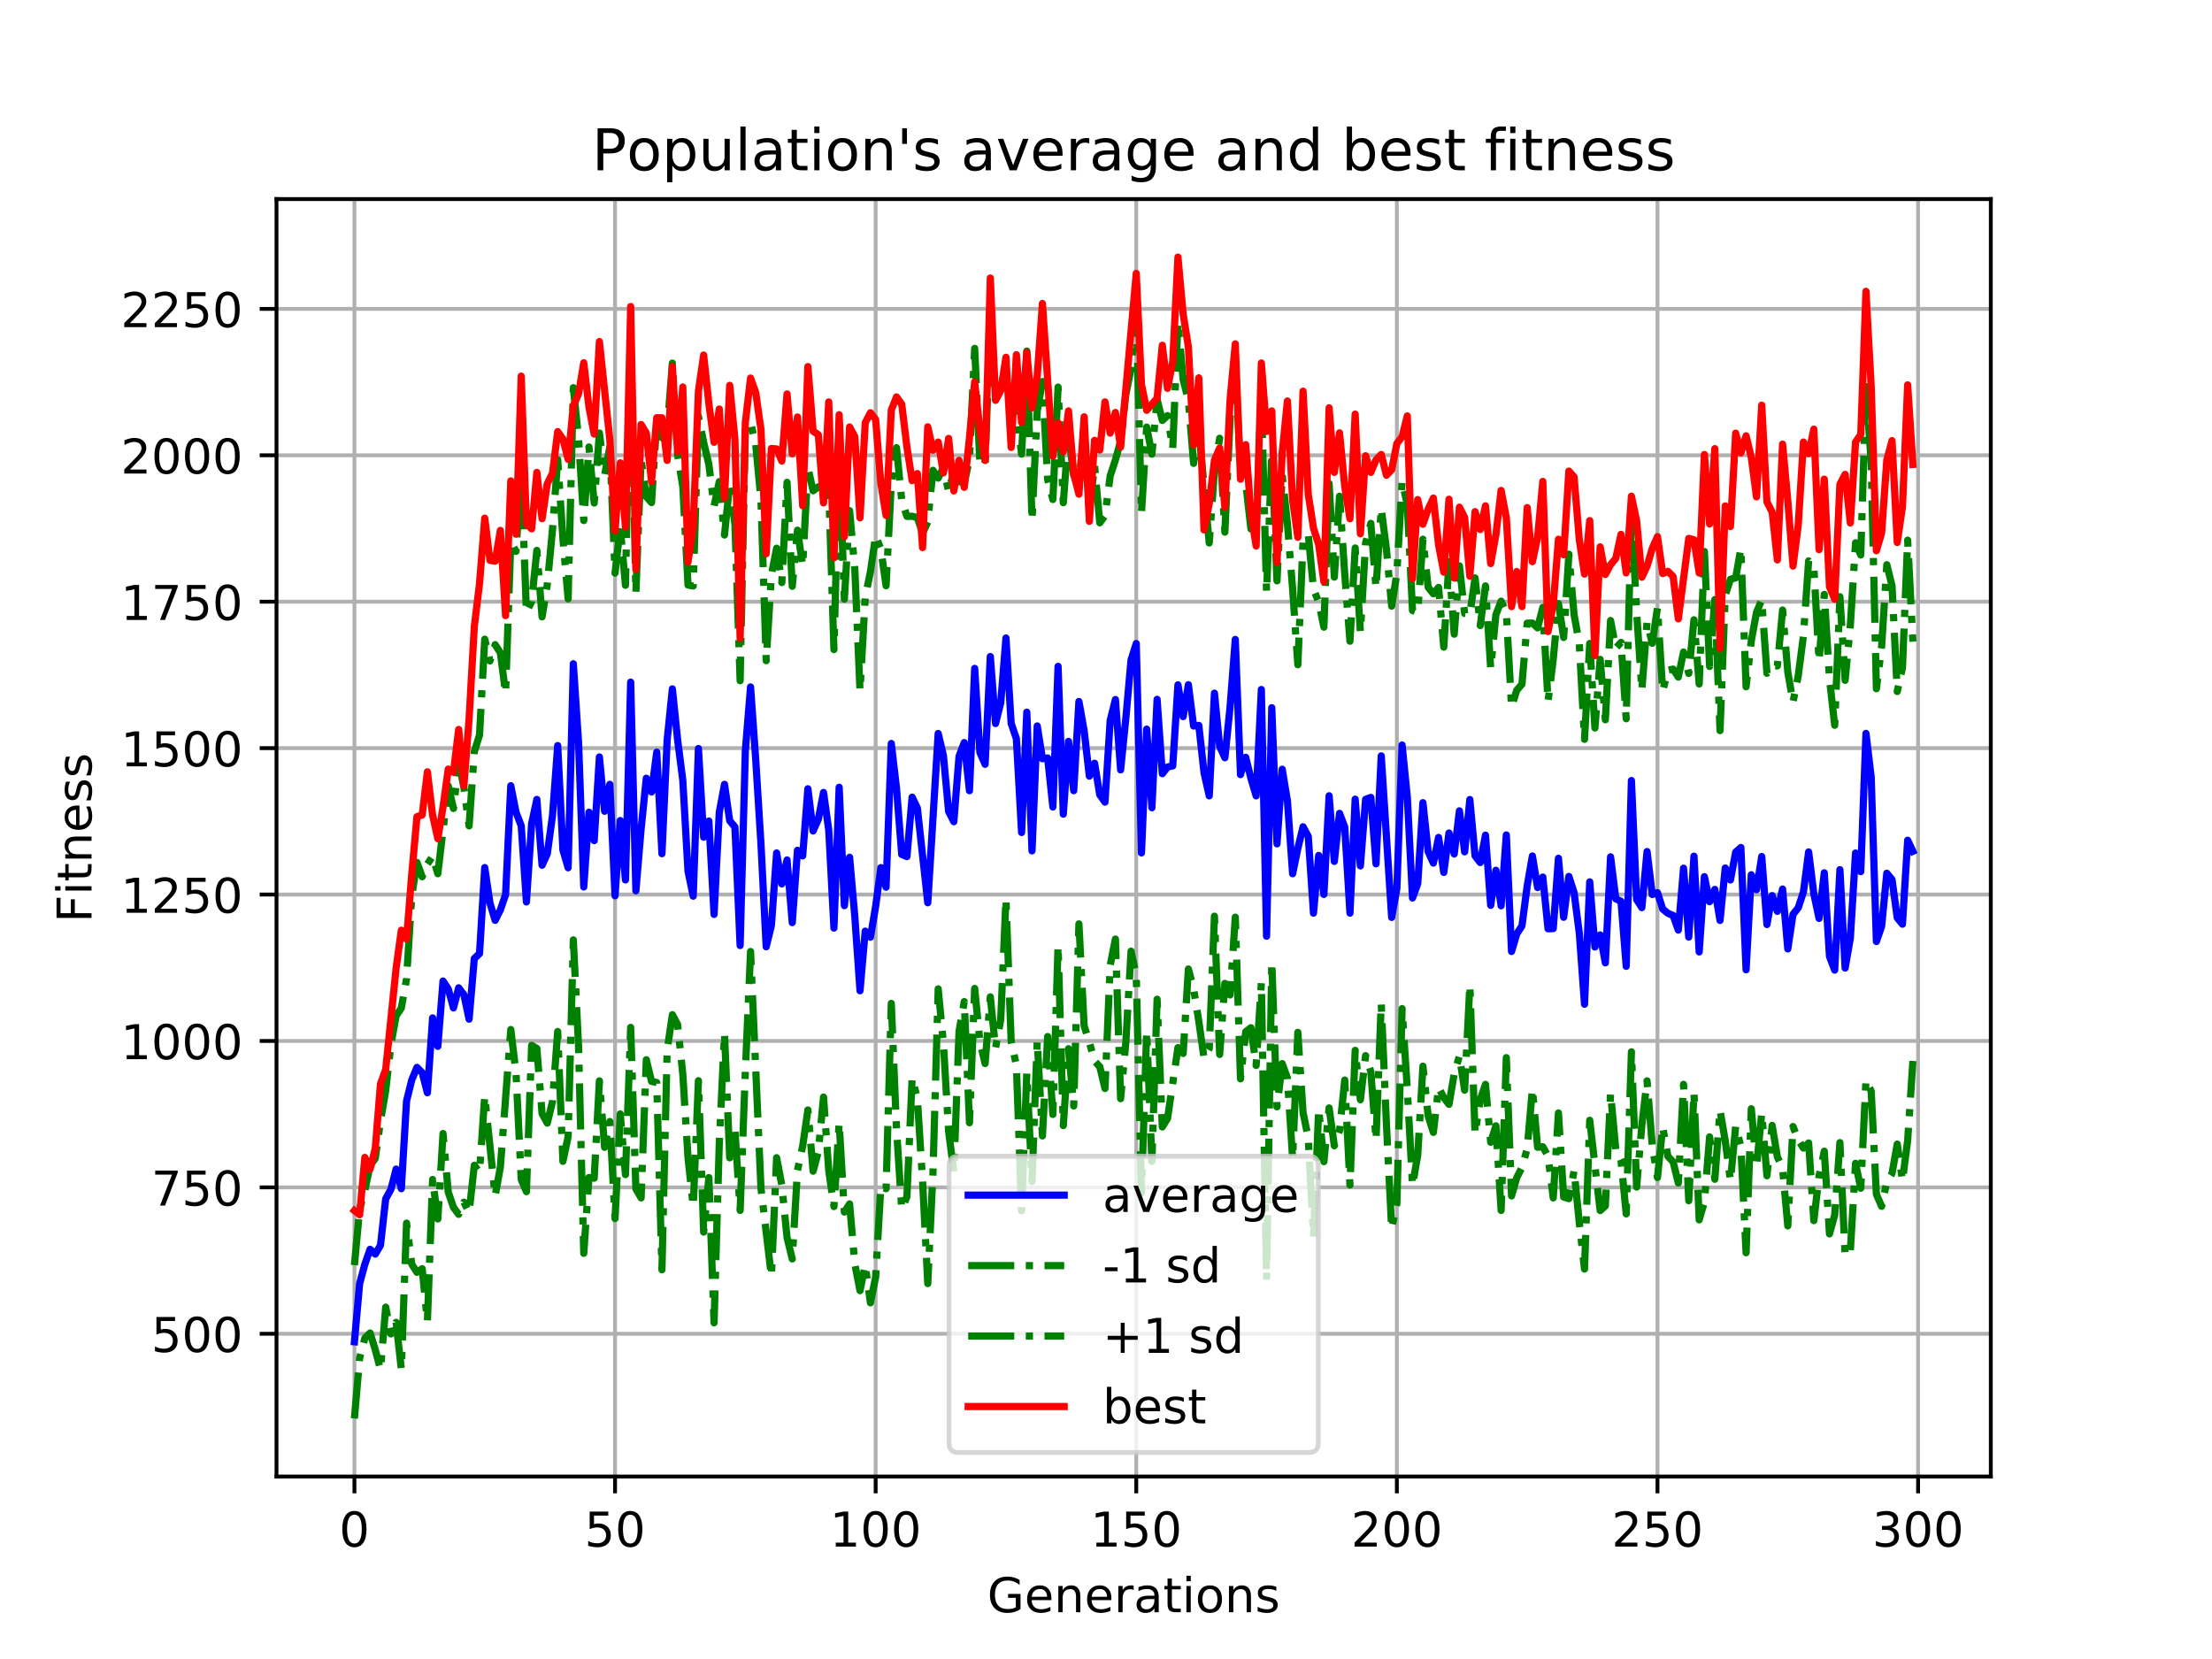 <?xml version="1.0" encoding="utf-8" standalone="no"?>
<!DOCTYPE svg PUBLIC "-//W3C//DTD SVG 1.1//EN"
  "http://www.w3.org/Graphics/SVG/1.1/DTD/svg11.dtd">
<!-- Created with matplotlib (https://matplotlib.org/) -->
<svg height="345.6pt" version="1.1" viewBox="0 0 460.8 345.6" width="460.8pt" xmlns="http://www.w3.org/2000/svg" xmlns:xlink="http://www.w3.org/1999/xlink">
 <defs>
  <style type="text/css">
*{stroke-linecap:butt;stroke-linejoin:round;}
  </style>
 </defs>
 <g id="figure_1">
  <g id="patch_1">
   <path d="M 0 345.6 
L 460.8 345.6 
L 460.8 0 
L 0 0 
z
" style="fill:#ffffff;"/>
  </g>
  <g id="axes_1">
   <g id="patch_2">
    <path d="M 57.6 307.584 
L 414.72 307.584 
L 414.72 41.472 
L 57.6 41.472 
z
" style="fill:#ffffff;"/>
   </g>
   <g id="matplotlib.axis_1">
    <g id="xtick_1">
     <g id="line2d_1">
      <path clip-path="url(#p9927a0b49e)" d="M 73.833 307.584 
L 73.833 41.472 
" style="fill:none;stroke:#b0b0b0;stroke-linecap:square;stroke-width:0.8;"/>
     </g>
     <g id="line2d_2">
      <defs>
       <path d="M 0 0 
L 0 3.5 
" id="m917f862b59" style="stroke:#000000;stroke-width:0.8;"/>
      </defs>
      <g>
       <use style="stroke:#000000;stroke-width:0.8;" x="73.833" xlink:href="#m917f862b59" y="307.584"/>
      </g>
     </g>
     <g id="text_1">
      <!-- 0 -->
      <defs>
       <path d="M 31.781 66.406 
Q 24.172 66.406 20.328 58.906 
Q 16.5 51.422 16.5 36.375 
Q 16.5 21.391 20.328 13.891 
Q 24.172 6.391 31.781 6.391 
Q 39.453 6.391 43.281 13.891 
Q 47.125 21.391 47.125 36.375 
Q 47.125 51.422 43.281 58.906 
Q 39.453 66.406 31.781 66.406 
z
M 31.781 74.219 
Q 44.047 74.219 50.516 64.516 
Q 56.984 54.828 56.984 36.375 
Q 56.984 17.969 50.516 8.266 
Q 44.047 -1.422 31.781 -1.422 
Q 19.531 -1.422 13.062 8.266 
Q 6.594 17.969 6.594 36.375 
Q 6.594 54.828 13.062 64.516 
Q 19.531 74.219 31.781 74.219 
z
" id="DejaVuSans-48"/>
      </defs>
      <g transform="translate(70.651 322.182)scale(0.1 -0.1)">
       <use xlink:href="#DejaVuSans-48"/>
      </g>
     </g>
    </g>
    <g id="xtick_2">
     <g id="line2d_3">
      <path clip-path="url(#p9927a0b49e)" d="M 128.123 307.584 
L 128.123 41.472 
" style="fill:none;stroke:#b0b0b0;stroke-linecap:square;stroke-width:0.8;"/>
     </g>
     <g id="line2d_4">
      <g>
       <use style="stroke:#000000;stroke-width:0.8;" x="128.123" xlink:href="#m917f862b59" y="307.584"/>
      </g>
     </g>
     <g id="text_2">
      <!-- 50 -->
      <defs>
       <path d="M 10.797 72.906 
L 49.516 72.906 
L 49.516 64.594 
L 19.828 64.594 
L 19.828 46.734 
Q 21.969 47.469 24.109 47.828 
Q 26.266 48.188 28.422 48.188 
Q 40.625 48.188 47.75 41.5 
Q 54.891 34.812 54.891 23.391 
Q 54.891 11.625 47.562 5.094 
Q 40.234 -1.422 26.906 -1.422 
Q 22.312 -1.422 17.547 -0.641 
Q 12.797 0.141 7.719 1.703 
L 7.719 11.625 
Q 12.109 9.234 16.797 8.062 
Q 21.484 6.891 26.703 6.891 
Q 35.156 6.891 40.078 11.328 
Q 45.016 15.766 45.016 23.391 
Q 45.016 31 40.078 35.438 
Q 35.156 39.891 26.703 39.891 
Q 22.75 39.891 18.812 39.016 
Q 14.891 38.141 10.797 36.281 
z
" id="DejaVuSans-53"/>
      </defs>
      <g transform="translate(121.76 322.182)scale(0.1 -0.1)">
       <use xlink:href="#DejaVuSans-53"/>
       <use x="63.623" xlink:href="#DejaVuSans-48"/>
      </g>
     </g>
    </g>
    <g id="xtick_3">
     <g id="line2d_5">
      <path clip-path="url(#p9927a0b49e)" d="M 182.413 307.584 
L 182.413 41.472 
" style="fill:none;stroke:#b0b0b0;stroke-linecap:square;stroke-width:0.8;"/>
     </g>
     <g id="line2d_6">
      <g>
       <use style="stroke:#000000;stroke-width:0.8;" x="182.413" xlink:href="#m917f862b59" y="307.584"/>
      </g>
     </g>
     <g id="text_3">
      <!-- 100 -->
      <defs>
       <path d="M 12.406 8.297 
L 28.516 8.297 
L 28.516 63.922 
L 10.984 60.406 
L 10.984 69.391 
L 28.422 72.906 
L 38.281 72.906 
L 38.281 8.297 
L 54.391 8.297 
L 54.391 0 
L 12.406 0 
z
" id="DejaVuSans-49"/>
      </defs>
      <g transform="translate(172.869 322.182)scale(0.1 -0.1)">
       <use xlink:href="#DejaVuSans-49"/>
       <use x="63.623" xlink:href="#DejaVuSans-48"/>
       <use x="127.246" xlink:href="#DejaVuSans-48"/>
      </g>
     </g>
    </g>
    <g id="xtick_4">
     <g id="line2d_7">
      <path clip-path="url(#p9927a0b49e)" d="M 236.703 307.584 
L 236.703 41.472 
" style="fill:none;stroke:#b0b0b0;stroke-linecap:square;stroke-width:0.8;"/>
     </g>
     <g id="line2d_8">
      <g>
       <use style="stroke:#000000;stroke-width:0.8;" x="236.703" xlink:href="#m917f862b59" y="307.584"/>
      </g>
     </g>
     <g id="text_4">
      <!-- 150 -->
      <g transform="translate(227.159 322.182)scale(0.1 -0.1)">
       <use xlink:href="#DejaVuSans-49"/>
       <use x="63.623" xlink:href="#DejaVuSans-53"/>
       <use x="127.246" xlink:href="#DejaVuSans-48"/>
      </g>
     </g>
    </g>
    <g id="xtick_5">
     <g id="line2d_9">
      <path clip-path="url(#p9927a0b49e)" d="M 290.993 307.584 
L 290.993 41.472 
" style="fill:none;stroke:#b0b0b0;stroke-linecap:square;stroke-width:0.8;"/>
     </g>
     <g id="line2d_10">
      <g>
       <use style="stroke:#000000;stroke-width:0.8;" x="290.993" xlink:href="#m917f862b59" y="307.584"/>
      </g>
     </g>
     <g id="text_5">
      <!-- 200 -->
      <defs>
       <path d="M 19.188 8.297 
L 53.609 8.297 
L 53.609 0 
L 7.328 0 
L 7.328 8.297 
Q 12.938 14.109 22.625 23.891 
Q 32.328 33.688 34.812 36.531 
Q 39.547 41.844 41.422 45.531 
Q 43.312 49.219 43.312 52.781 
Q 43.312 58.594 39.234 62.25 
Q 35.156 65.922 28.609 65.922 
Q 23.969 65.922 18.812 64.312 
Q 13.672 62.703 7.812 59.422 
L 7.812 69.391 
Q 13.766 71.781 18.938 73 
Q 24.125 74.219 28.422 74.219 
Q 39.75 74.219 46.484 68.547 
Q 53.219 62.891 53.219 53.422 
Q 53.219 48.922 51.531 44.891 
Q 49.859 40.875 45.406 35.406 
Q 44.188 33.984 37.641 27.219 
Q 31.109 20.453 19.188 8.297 
z
" id="DejaVuSans-50"/>
      </defs>
      <g transform="translate(281.449 322.182)scale(0.1 -0.1)">
       <use xlink:href="#DejaVuSans-50"/>
       <use x="63.623" xlink:href="#DejaVuSans-48"/>
       <use x="127.246" xlink:href="#DejaVuSans-48"/>
      </g>
     </g>
    </g>
    <g id="xtick_6">
     <g id="line2d_11">
      <path clip-path="url(#p9927a0b49e)" d="M 345.283 307.584 
L 345.283 41.472 
" style="fill:none;stroke:#b0b0b0;stroke-linecap:square;stroke-width:0.8;"/>
     </g>
     <g id="line2d_12">
      <g>
       <use style="stroke:#000000;stroke-width:0.8;" x="345.283" xlink:href="#m917f862b59" y="307.584"/>
      </g>
     </g>
     <g id="text_6">
      <!-- 250 -->
      <g transform="translate(335.739 322.182)scale(0.1 -0.1)">
       <use xlink:href="#DejaVuSans-50"/>
       <use x="63.623" xlink:href="#DejaVuSans-53"/>
       <use x="127.246" xlink:href="#DejaVuSans-48"/>
      </g>
     </g>
    </g>
    <g id="xtick_7">
     <g id="line2d_13">
      <path clip-path="url(#p9927a0b49e)" d="M 399.573 307.584 
L 399.573 41.472 
" style="fill:none;stroke:#b0b0b0;stroke-linecap:square;stroke-width:0.8;"/>
     </g>
     <g id="line2d_14">
      <g>
       <use style="stroke:#000000;stroke-width:0.8;" x="399.573" xlink:href="#m917f862b59" y="307.584"/>
      </g>
     </g>
     <g id="text_7">
      <!-- 300 -->
      <defs>
       <path d="M 40.578 39.312 
Q 47.656 37.797 51.625 33 
Q 55.609 28.219 55.609 21.188 
Q 55.609 10.406 48.188 4.484 
Q 40.766 -1.422 27.094 -1.422 
Q 22.516 -1.422 17.656 -0.516 
Q 12.797 0.391 7.625 2.203 
L 7.625 11.719 
Q 11.719 9.328 16.594 8.109 
Q 21.484 6.891 26.812 6.891 
Q 36.078 6.891 40.938 10.547 
Q 45.797 14.203 45.797 21.188 
Q 45.797 27.641 41.281 31.266 
Q 36.766 34.906 28.719 34.906 
L 20.219 34.906 
L 20.219 43.016 
L 29.109 43.016 
Q 36.375 43.016 40.234 45.922 
Q 44.094 48.828 44.094 54.297 
Q 44.094 59.906 40.109 62.906 
Q 36.141 65.922 28.719 65.922 
Q 24.656 65.922 20.016 65.031 
Q 15.375 64.156 9.812 62.312 
L 9.812 71.094 
Q 15.438 72.656 20.344 73.438 
Q 25.25 74.219 29.594 74.219 
Q 40.828 74.219 47.359 69.109 
Q 53.906 64.016 53.906 55.328 
Q 53.906 49.266 50.438 45.094 
Q 46.969 40.922 40.578 39.312 
z
" id="DejaVuSans-51"/>
      </defs>
      <g transform="translate(390.029 322.182)scale(0.1 -0.1)">
       <use xlink:href="#DejaVuSans-51"/>
       <use x="63.623" xlink:href="#DejaVuSans-48"/>
       <use x="127.246" xlink:href="#DejaVuSans-48"/>
      </g>
     </g>
    </g>
    <g id="text_8">
     <!-- Generations -->
     <defs>
      <path d="M 59.516 10.406 
L 59.516 29.984 
L 43.406 29.984 
L 43.406 38.094 
L 69.281 38.094 
L 69.281 6.781 
Q 63.578 2.734 56.688 0.656 
Q 49.812 -1.422 42 -1.422 
Q 24.906 -1.422 15.25 8.562 
Q 5.609 18.562 5.609 36.375 
Q 5.609 54.25 15.25 64.234 
Q 24.906 74.219 42 74.219 
Q 49.125 74.219 55.547 72.453 
Q 61.969 70.703 67.391 67.281 
L 67.391 56.781 
Q 61.922 61.422 55.766 63.766 
Q 49.609 66.109 42.828 66.109 
Q 29.438 66.109 22.719 58.641 
Q 16.016 51.172 16.016 36.375 
Q 16.016 21.625 22.719 14.156 
Q 29.438 6.688 42.828 6.688 
Q 48.047 6.688 52.141 7.594 
Q 56.25 8.5 59.516 10.406 
z
" id="DejaVuSans-71"/>
      <path d="M 56.203 29.594 
L 56.203 25.203 
L 14.891 25.203 
Q 15.484 15.922 20.484 11.062 
Q 25.484 6.203 34.422 6.203 
Q 39.594 6.203 44.453 7.469 
Q 49.312 8.734 54.109 11.281 
L 54.109 2.781 
Q 49.266 0.734 44.188 -0.344 
Q 39.109 -1.422 33.891 -1.422 
Q 20.797 -1.422 13.156 6.188 
Q 5.516 13.812 5.516 26.812 
Q 5.516 40.234 12.766 48.109 
Q 20.016 56 32.328 56 
Q 43.359 56 49.781 48.891 
Q 56.203 41.797 56.203 29.594 
z
M 47.219 32.234 
Q 47.125 39.594 43.094 43.984 
Q 39.062 48.391 32.422 48.391 
Q 24.906 48.391 20.391 44.141 
Q 15.875 39.891 15.188 32.172 
z
" id="DejaVuSans-101"/>
      <path d="M 54.891 33.016 
L 54.891 0 
L 45.906 0 
L 45.906 32.719 
Q 45.906 40.484 42.875 44.328 
Q 39.844 48.188 33.797 48.188 
Q 26.516 48.188 22.312 43.547 
Q 18.109 38.922 18.109 30.906 
L 18.109 0 
L 9.078 0 
L 9.078 54.688 
L 18.109 54.688 
L 18.109 46.188 
Q 21.344 51.125 25.703 53.562 
Q 30.078 56 35.797 56 
Q 45.219 56 50.047 50.172 
Q 54.891 44.344 54.891 33.016 
z
" id="DejaVuSans-110"/>
      <path d="M 41.109 46.297 
Q 39.594 47.172 37.812 47.578 
Q 36.031 48 33.891 48 
Q 26.266 48 22.188 43.047 
Q 18.109 38.094 18.109 28.812 
L 18.109 0 
L 9.078 0 
L 9.078 54.688 
L 18.109 54.688 
L 18.109 46.188 
Q 20.953 51.172 25.484 53.578 
Q 30.031 56 36.531 56 
Q 37.453 56 38.578 55.875 
Q 39.703 55.766 41.062 55.516 
z
" id="DejaVuSans-114"/>
      <path d="M 34.281 27.484 
Q 23.391 27.484 19.188 25 
Q 14.984 22.516 14.984 16.5 
Q 14.984 11.719 18.141 8.906 
Q 21.297 6.109 26.703 6.109 
Q 34.188 6.109 38.703 11.406 
Q 43.219 16.703 43.219 25.484 
L 43.219 27.484 
z
M 52.203 31.203 
L 52.203 0 
L 43.219 0 
L 43.219 8.297 
Q 40.141 3.328 35.547 0.953 
Q 30.953 -1.422 24.312 -1.422 
Q 15.922 -1.422 10.953 3.297 
Q 6 8.016 6 15.922 
Q 6 25.141 12.172 29.828 
Q 18.359 34.516 30.609 34.516 
L 43.219 34.516 
L 43.219 35.406 
Q 43.219 41.609 39.141 45 
Q 35.062 48.391 27.688 48.391 
Q 23 48.391 18.547 47.266 
Q 14.109 46.141 10.016 43.891 
L 10.016 52.203 
Q 14.938 54.109 19.578 55.047 
Q 24.219 56 28.609 56 
Q 40.484 56 46.344 49.844 
Q 52.203 43.703 52.203 31.203 
z
" id="DejaVuSans-97"/>
      <path d="M 18.312 70.219 
L 18.312 54.688 
L 36.812 54.688 
L 36.812 47.703 
L 18.312 47.703 
L 18.312 18.016 
Q 18.312 11.328 20.141 9.422 
Q 21.969 7.516 27.594 7.516 
L 36.812 7.516 
L 36.812 0 
L 27.594 0 
Q 17.188 0 13.234 3.875 
Q 9.281 7.766 9.281 18.016 
L 9.281 47.703 
L 2.688 47.703 
L 2.688 54.688 
L 9.281 54.688 
L 9.281 70.219 
z
" id="DejaVuSans-116"/>
      <path d="M 9.422 54.688 
L 18.406 54.688 
L 18.406 0 
L 9.422 0 
z
M 9.422 75.984 
L 18.406 75.984 
L 18.406 64.594 
L 9.422 64.594 
z
" id="DejaVuSans-105"/>
      <path d="M 30.609 48.391 
Q 23.391 48.391 19.188 42.75 
Q 14.984 37.109 14.984 27.297 
Q 14.984 17.484 19.156 11.844 
Q 23.344 6.203 30.609 6.203 
Q 37.797 6.203 41.984 11.859 
Q 46.188 17.531 46.188 27.297 
Q 46.188 37.016 41.984 42.703 
Q 37.797 48.391 30.609 48.391 
z
M 30.609 56 
Q 42.328 56 49.016 48.375 
Q 55.719 40.766 55.719 27.297 
Q 55.719 13.875 49.016 6.219 
Q 42.328 -1.422 30.609 -1.422 
Q 18.844 -1.422 12.172 6.219 
Q 5.516 13.875 5.516 27.297 
Q 5.516 40.766 12.172 48.375 
Q 18.844 56 30.609 56 
z
" id="DejaVuSans-111"/>
      <path d="M 44.281 53.078 
L 44.281 44.578 
Q 40.484 46.531 36.375 47.5 
Q 32.281 48.484 27.875 48.484 
Q 21.188 48.484 17.844 46.438 
Q 14.5 44.391 14.5 40.281 
Q 14.5 37.156 16.891 35.375 
Q 19.281 33.594 26.516 31.984 
L 29.594 31.297 
Q 39.156 29.25 43.188 25.516 
Q 47.219 21.781 47.219 15.094 
Q 47.219 7.469 41.188 3.016 
Q 35.156 -1.422 24.609 -1.422 
Q 20.219 -1.422 15.453 -0.562 
Q 10.688 0.297 5.422 2 
L 5.422 11.281 
Q 10.406 8.688 15.234 7.391 
Q 20.062 6.109 24.812 6.109 
Q 31.156 6.109 34.562 8.281 
Q 37.984 10.453 37.984 14.406 
Q 37.984 18.062 35.516 20.016 
Q 33.062 21.969 24.703 23.781 
L 21.578 24.516 
Q 13.234 26.266 9.516 29.906 
Q 5.812 33.547 5.812 39.891 
Q 5.812 47.609 11.281 51.797 
Q 16.75 56 26.812 56 
Q 31.781 56 36.172 55.266 
Q 40.578 54.547 44.281 53.078 
z
" id="DejaVuSans-115"/>
     </defs>
     <g transform="translate(205.662 335.861)scale(0.1 -0.1)">
      <use xlink:href="#DejaVuSans-71"/>
      <use x="77.49" xlink:href="#DejaVuSans-101"/>
      <use x="139.014" xlink:href="#DejaVuSans-110"/>
      <use x="202.393" xlink:href="#DejaVuSans-101"/>
      <use x="263.916" xlink:href="#DejaVuSans-114"/>
      <use x="305.029" xlink:href="#DejaVuSans-97"/>
      <use x="366.309" xlink:href="#DejaVuSans-116"/>
      <use x="405.518" xlink:href="#DejaVuSans-105"/>
      <use x="433.301" xlink:href="#DejaVuSans-111"/>
      <use x="494.482" xlink:href="#DejaVuSans-110"/>
      <use x="557.861" xlink:href="#DejaVuSans-115"/>
     </g>
    </g>
   </g>
   <g id="matplotlib.axis_2">
    <g id="ytick_1">
     <g id="line2d_15">
      <path clip-path="url(#p9927a0b49e)" d="M 57.6 277.848 
L 414.72 277.848 
" style="fill:none;stroke:#b0b0b0;stroke-linecap:square;stroke-width:0.8;"/>
     </g>
     <g id="line2d_16">
      <defs>
       <path d="M 0 0 
L -3.5 0 
" id="m0c1a4972d9" style="stroke:#000000;stroke-width:0.8;"/>
      </defs>
      <g>
       <use style="stroke:#000000;stroke-width:0.8;" x="57.6" xlink:href="#m0c1a4972d9" y="277.848"/>
      </g>
     </g>
     <g id="text_9">
      <!-- 500 -->
      <g transform="translate(31.512 281.647)scale(0.1 -0.1)">
       <use xlink:href="#DejaVuSans-53"/>
       <use x="63.623" xlink:href="#DejaVuSans-48"/>
       <use x="127.246" xlink:href="#DejaVuSans-48"/>
      </g>
     </g>
    </g>
    <g id="ytick_2">
     <g id="line2d_17">
      <path clip-path="url(#p9927a0b49e)" d="M 57.6 247.348 
L 414.72 247.348 
" style="fill:none;stroke:#b0b0b0;stroke-linecap:square;stroke-width:0.8;"/>
     </g>
     <g id="line2d_18">
      <g>
       <use style="stroke:#000000;stroke-width:0.8;" x="57.6" xlink:href="#m0c1a4972d9" y="247.348"/>
      </g>
     </g>
     <g id="text_10">
      <!-- 750 -->
      <defs>
       <path d="M 8.203 72.906 
L 55.078 72.906 
L 55.078 68.703 
L 28.609 0 
L 18.312 0 
L 43.219 64.594 
L 8.203 64.594 
z
" id="DejaVuSans-55"/>
      </defs>
      <g transform="translate(31.512 251.147)scale(0.1 -0.1)">
       <use xlink:href="#DejaVuSans-55"/>
       <use x="63.623" xlink:href="#DejaVuSans-53"/>
       <use x="127.246" xlink:href="#DejaVuSans-48"/>
      </g>
     </g>
    </g>
    <g id="ytick_3">
     <g id="line2d_19">
      <path clip-path="url(#p9927a0b49e)" d="M 57.6 216.848 
L 414.72 216.848 
" style="fill:none;stroke:#b0b0b0;stroke-linecap:square;stroke-width:0.8;"/>
     </g>
     <g id="line2d_20">
      <g>
       <use style="stroke:#000000;stroke-width:0.8;" x="57.6" xlink:href="#m0c1a4972d9" y="216.848"/>
      </g>
     </g>
     <g id="text_11">
      <!-- 1000 -->
      <g transform="translate(25.15 220.647)scale(0.1 -0.1)">
       <use xlink:href="#DejaVuSans-49"/>
       <use x="63.623" xlink:href="#DejaVuSans-48"/>
       <use x="127.246" xlink:href="#DejaVuSans-48"/>
       <use x="190.869" xlink:href="#DejaVuSans-48"/>
      </g>
     </g>
    </g>
    <g id="ytick_4">
     <g id="line2d_21">
      <path clip-path="url(#p9927a0b49e)" d="M 57.6 186.348 
L 414.72 186.348 
" style="fill:none;stroke:#b0b0b0;stroke-linecap:square;stroke-width:0.8;"/>
     </g>
     <g id="line2d_22">
      <g>
       <use style="stroke:#000000;stroke-width:0.8;" x="57.6" xlink:href="#m0c1a4972d9" y="186.348"/>
      </g>
     </g>
     <g id="text_12">
      <!-- 1250 -->
      <g transform="translate(25.15 190.147)scale(0.1 -0.1)">
       <use xlink:href="#DejaVuSans-49"/>
       <use x="63.623" xlink:href="#DejaVuSans-50"/>
       <use x="127.246" xlink:href="#DejaVuSans-53"/>
       <use x="190.869" xlink:href="#DejaVuSans-48"/>
      </g>
     </g>
    </g>
    <g id="ytick_5">
     <g id="line2d_23">
      <path clip-path="url(#p9927a0b49e)" d="M 57.6 155.848 
L 414.72 155.848 
" style="fill:none;stroke:#b0b0b0;stroke-linecap:square;stroke-width:0.8;"/>
     </g>
     <g id="line2d_24">
      <g>
       <use style="stroke:#000000;stroke-width:0.8;" x="57.6" xlink:href="#m0c1a4972d9" y="155.848"/>
      </g>
     </g>
     <g id="text_13">
      <!-- 1500 -->
      <g transform="translate(25.15 159.647)scale(0.1 -0.1)">
       <use xlink:href="#DejaVuSans-49"/>
       <use x="63.623" xlink:href="#DejaVuSans-53"/>
       <use x="127.246" xlink:href="#DejaVuSans-48"/>
       <use x="190.869" xlink:href="#DejaVuSans-48"/>
      </g>
     </g>
    </g>
    <g id="ytick_6">
     <g id="line2d_25">
      <path clip-path="url(#p9927a0b49e)" d="M 57.6 125.348 
L 414.72 125.348 
" style="fill:none;stroke:#b0b0b0;stroke-linecap:square;stroke-width:0.8;"/>
     </g>
     <g id="line2d_26">
      <g>
       <use style="stroke:#000000;stroke-width:0.8;" x="57.6" xlink:href="#m0c1a4972d9" y="125.348"/>
      </g>
     </g>
     <g id="text_14">
      <!-- 1750 -->
      <g transform="translate(25.15 129.147)scale(0.1 -0.1)">
       <use xlink:href="#DejaVuSans-49"/>
       <use x="63.623" xlink:href="#DejaVuSans-55"/>
       <use x="127.246" xlink:href="#DejaVuSans-53"/>
       <use x="190.869" xlink:href="#DejaVuSans-48"/>
      </g>
     </g>
    </g>
    <g id="ytick_7">
     <g id="line2d_27">
      <path clip-path="url(#p9927a0b49e)" d="M 57.6 94.848 
L 414.72 94.848 
" style="fill:none;stroke:#b0b0b0;stroke-linecap:square;stroke-width:0.8;"/>
     </g>
     <g id="line2d_28">
      <g>
       <use style="stroke:#000000;stroke-width:0.8;" x="57.6" xlink:href="#m0c1a4972d9" y="94.848"/>
      </g>
     </g>
     <g id="text_15">
      <!-- 2000 -->
      <g transform="translate(25.15 98.647)scale(0.1 -0.1)">
       <use xlink:href="#DejaVuSans-50"/>
       <use x="63.623" xlink:href="#DejaVuSans-48"/>
       <use x="127.246" xlink:href="#DejaVuSans-48"/>
       <use x="190.869" xlink:href="#DejaVuSans-48"/>
      </g>
     </g>
    </g>
    <g id="ytick_8">
     <g id="line2d_29">
      <path clip-path="url(#p9927a0b49e)" d="M 57.6 64.348 
L 414.72 64.348 
" style="fill:none;stroke:#b0b0b0;stroke-linecap:square;stroke-width:0.8;"/>
     </g>
     <g id="line2d_30">
      <g>
       <use style="stroke:#000000;stroke-width:0.8;" x="57.6" xlink:href="#m0c1a4972d9" y="64.348"/>
      </g>
     </g>
     <g id="text_16">
      <!-- 2250 -->
      <g transform="translate(25.15 68.147)scale(0.1 -0.1)">
       <use xlink:href="#DejaVuSans-50"/>
       <use x="63.623" xlink:href="#DejaVuSans-50"/>
       <use x="127.246" xlink:href="#DejaVuSans-53"/>
       <use x="190.869" xlink:href="#DejaVuSans-48"/>
      </g>
     </g>
    </g>
    <g id="text_17">
     <!-- Fitness -->
     <defs>
      <path d="M 9.812 72.906 
L 51.703 72.906 
L 51.703 64.594 
L 19.672 64.594 
L 19.672 43.109 
L 48.578 43.109 
L 48.578 34.812 
L 19.672 34.812 
L 19.672 0 
L 9.812 0 
z
" id="DejaVuSans-70"/>
     </defs>
     <g transform="translate(19.07 192.202)rotate(-90)scale(0.1 -0.1)">
      <use xlink:href="#DejaVuSans-70"/>
      <use x="57.41" xlink:href="#DejaVuSans-105"/>
      <use x="85.193" xlink:href="#DejaVuSans-116"/>
      <use x="124.402" xlink:href="#DejaVuSans-110"/>
      <use x="187.781" xlink:href="#DejaVuSans-101"/>
      <use x="249.305" xlink:href="#DejaVuSans-115"/>
      <use x="301.404" xlink:href="#DejaVuSans-115"/>
     </g>
    </g>
   </g>
   <g id="line2d_31">
    <path clip-path="url(#p9927a0b49e)" d="M 73.833 279.518 
L 74.919 267.392 
L 76.004 263.376 
L 77.09 260.255 
L 78.176 261.247 
L 79.262 259.421 
L 80.348 249.741 
L 81.433 247.759 
L 82.519 243.538 
L 83.605 247.623 
L 84.691 229.353 
L 85.777 224.972 
L 86.862 222.354 
L 87.948 223.47 
L 89.034 227.641 
L 90.12 212.046 
L 91.206 217.97 
L 92.291 204.369 
L 93.377 206.011 
L 94.463 209.967 
L 95.549 205.779 
L 96.635 207.217 
L 97.72 212.309 
L 98.806 199.674 
L 99.892 198.651 
L 100.978 180.731 
L 102.064 188.115 
L 103.149 191.721 
L 104.235 189.549 
L 105.321 186.369 
L 106.407 163.681 
L 107.493 169.186 
L 108.578 172.029 
L 109.664 187.885 
L 110.75 171.537 
L 111.836 166.53 
L 112.922 180.241 
L 114.007 177.873 
L 115.093 169.917 
L 116.179 155.317 
L 117.265 177.071 
L 118.351 180.77 
L 119.436 138.274 
L 120.522 154.645 
L 121.608 184.767 
L 122.694 169.201 
L 123.78 175.114 
L 124.865 157.686 
L 125.951 168.996 
L 127.037 163.387 
L 128.123 186.614 
L 129.209 170.94 
L 130.294 183.308 
L 131.38 142.103 
L 132.466 185.573 
L 133.552 172.698 
L 134.638 162.118 
L 135.723 164.977 
L 136.809 156.69 
L 137.895 177.84 
L 138.981 154.118 
L 140.067 143.507 
L 141.152 154.069 
L 142.238 162.548 
L 143.324 181.51 
L 144.41 186.689 
L 145.496 155.929 
L 146.581 174.402 
L 147.667 171.033 
L 148.753 190.488 
L 149.839 169.209 
L 150.925 163.389 
L 152.01 170.982 
L 153.096 172.271 
L 154.182 196.973 
L 155.268 156.356 
L 156.354 143.102 
L 157.439 158.367 
L 158.525 175.883 
L 159.611 197.231 
L 160.697 192.788 
L 161.783 177.689 
L 162.868 184.132 
L 163.954 179.143 
L 165.04 192.199 
L 166.126 177.137 
L 167.212 178.292 
L 168.297 164.315 
L 169.383 173.109 
L 170.469 170.672 
L 171.555 165.083 
L 172.641 172.906 
L 173.726 193.332 
L 174.812 164.001 
L 175.898 188.657 
L 176.984 178.583 
L 178.07 190.904 
L 179.155 206.395 
L 180.241 193.971 
L 181.327 195.241 
L 182.413 188.802 
L 183.499 180.744 
L 184.584 184.824 
L 185.67 154.88 
L 186.756 164.18 
L 187.842 177.996 
L 188.928 178.447 
L 190.013 166.067 
L 191.099 168.312 
L 193.271 188.061 
L 195.442 152.796 
L 196.528 157.382 
L 197.614 169.036 
L 198.7 171.17 
L 199.786 157.556 
L 200.871 154.688 
L 201.957 164.723 
L 203.043 139.24 
L 204.129 156.741 
L 205.215 159.215 
L 206.3 136.769 
L 207.386 150.727 
L 208.472 146.373 
L 209.558 132.905 
L 210.644 150.699 
L 211.729 153.872 
L 212.815 173.419 
L 213.901 148.355 
L 214.987 177.253 
L 216.073 151.23 
L 217.158 158.054 
L 218.244 157.9 
L 219.33 168.104 
L 220.416 138.811 
L 221.502 169.601 
L 222.587 154.448 
L 223.673 164.711 
L 224.759 146.136 
L 225.845 152.21 
L 226.931 161.692 
L 228.016 158.998 
L 229.102 165.563 
L 230.188 167.092 
L 231.274 150.098 
L 232.36 145.72 
L 233.445 160.375 
L 234.531 149.655 
L 235.617 137.478 
L 236.703 134.06 
L 237.789 177.682 
L 238.875 151.894 
L 239.96 168.268 
L 241.046 145.686 
L 242.132 161.171 
L 243.218 159.78 
L 244.304 159.546 
L 245.389 142.663 
L 246.475 149.284 
L 247.561 142.633 
L 248.647 151.239 
L 249.733 151.109 
L 250.818 160.964 
L 251.904 165.79 
L 252.99 144.405 
L 254.076 155.478 
L 255.162 157.853 
L 256.247 147.265 
L 257.333 133.21 
L 258.419 161.363 
L 259.505 157.759 
L 260.591 162.14 
L 261.676 165.795 
L 262.762 143.639 
L 263.848 195.032 
L 264.934 147.424 
L 266.02 175.784 
L 267.105 160.251 
L 268.191 166.818 
L 269.277 182.012 
L 270.363 176.769 
L 271.449 172.233 
L 272.534 174.231 
L 273.62 190.225 
L 274.706 178.205 
L 275.792 186.321 
L 276.878 165.776 
L 277.963 179.451 
L 279.049 169.441 
L 280.135 172.295 
L 281.221 190.219 
L 282.307 166.48 
L 283.392 180.384 
L 284.478 166.522 
L 285.564 166.114 
L 286.65 179.954 
L 287.736 157.464 
L 289.907 191.114 
L 290.993 185.057 
L 292.079 155.195 
L 293.165 165.994 
L 294.25 187.065 
L 295.336 184.099 
L 296.422 167.215 
L 297.508 177.389 
L 298.594 179.795 
L 299.679 174.457 
L 300.765 181.735 
L 301.851 173.531 
L 302.937 177.9 
L 304.023 168.918 
L 305.108 177.449 
L 306.194 166.558 
L 307.28 178.289 
L 308.366 179.685 
L 309.452 173.971 
L 310.537 188.595 
L 311.623 181.291 
L 312.709 188.695 
L 313.795 173.931 
L 314.881 198.208 
L 315.966 194.556 
L 317.052 192.864 
L 318.138 184.563 
L 319.224 178.315 
L 320.31 184.894 
L 321.395 182.706 
L 322.481 193.482 
L 323.567 193.439 
L 324.653 178.794 
L 325.739 191.086 
L 326.824 182.572 
L 327.91 185.964 
L 328.996 194.386 
L 330.082 209.194 
L 331.168 183.711 
L 332.253 197.28 
L 333.339 194.765 
L 334.425 200.579 
L 335.511 178.497 
L 336.597 187.241 
L 337.682 187.751 
L 338.768 201.302 
L 339.854 162.598 
L 340.94 187.384 
L 342.026 189.078 
L 343.111 177.398 
L 344.197 186.342 
L 345.283 185.959 
L 346.369 189.364 
L 347.455 190.25 
L 348.54 190.712 
L 349.626 193.747 
L 350.712 180.861 
L 351.798 195.21 
L 352.884 178.355 
L 353.969 198.302 
L 355.055 182.625 
L 356.141 187.839 
L 357.227 185.282 
L 358.313 191.741 
L 359.398 180.824 
L 360.484 183.308 
L 361.57 177.521 
L 362.656 176.553 
L 363.742 202.019 
L 364.827 182.23 
L 365.913 185.334 
L 366.999 178.426 
L 368.085 192.594 
L 369.171 186.573 
L 370.256 189.853 
L 371.342 185.204 
L 372.428 197.677 
L 373.514 190.479 
L 374.6 189.117 
L 375.685 185.816 
L 376.771 177.47 
L 377.857 186.216 
L 378.943 191.321 
L 380.029 181.823 
L 381.114 199.231 
L 382.2 202.091 
L 383.286 181.165 
L 384.372 201.666 
L 385.458 195.425 
L 386.543 177.7 
L 387.629 181.575 
L 388.715 152.785 
L 389.801 161.881 
L 390.887 196.137 
L 391.972 192.984 
L 393.058 181.91 
L 394.144 183.235 
L 395.23 191.195 
L 396.316 192.523 
L 397.401 175.038 
L 398.487 177.345 
L 398.487 177.345 
" style="fill:none;stroke:#0000ff;stroke-linecap:square;stroke-width:1.5;"/>
   </g>
   <g id="line2d_32">
    <path clip-path="url(#p9927a0b49e)" d="M 73.833 295.488 
L 74.919 282.891 
L 76.004 278.77 
L 77.09 277.687 
L 78.176 281.173 
L 79.262 285.303 
L 80.348 272.303 
L 81.433 277.876 
L 82.519 275.466 
L 83.605 285.256 
L 84.691 254.794 
L 85.777 263.347 
L 86.862 265.051 
L 87.948 264.294 
L 89.034 275.285 
L 90.12 245.712 
L 91.206 253.93 
L 92.291 236.13 
L 93.377 248.322 
L 94.463 251.513 
L 95.549 252.966 
L 96.635 250.435 
L 97.72 252.57 
L 98.806 242.746 
L 99.892 244.185 
L 100.978 228.312 
L 103.149 249.147 
L 104.235 243.12 
L 106.407 214.471 
L 107.493 223.511 
L 108.578 245.683 
L 109.664 248.243 
L 110.75 217.77 
L 111.836 218.406 
L 112.922 231.979 
L 114.007 233.973 
L 115.093 229.486 
L 116.179 214.884 
L 117.265 241.93 
L 118.351 236.791 
L 119.436 195.793 
L 120.522 217.902 
L 121.608 261.093 
L 122.694 245.293 
L 123.78 245.44 
L 124.865 225.164 
L 125.951 239.009 
L 127.037 233.63 
L 128.123 253.846 
L 129.209 232.049 
L 130.294 244.692 
L 131.38 214.02 
L 132.466 247.677 
L 133.552 249.541 
L 134.638 220.761 
L 135.723 225.259 
L 136.809 225.512 
L 137.895 264.51 
L 138.981 218.733 
L 140.067 211.374 
L 141.152 213.409 
L 142.238 223.727 
L 143.324 241.146 
L 144.41 251.301 
L 145.496 225.127 
L 146.581 256.66 
L 147.667 245.315 
L 148.753 275.56 
L 149.839 238.091 
L 150.925 215.328 
L 152.01 241.197 
L 153.096 235.336 
L 154.182 252.142 
L 155.268 223.212 
L 156.354 198.218 
L 158.525 247.552 
L 160.697 265.862 
L 161.783 241.173 
L 162.868 246.908 
L 163.954 257.81 
L 165.04 262.26 
L 166.126 243.827 
L 167.212 238.752 
L 168.297 231.222 
L 169.383 243.979 
L 170.469 239.935 
L 171.555 228.537 
L 172.641 243.851 
L 173.726 251.347 
L 174.812 233.929 
L 175.898 252.495 
L 176.984 250.8 
L 178.07 263.282 
L 179.155 268.862 
L 180.241 263.532 
L 181.327 271.403 
L 182.413 266.018 
L 183.499 247.104 
L 184.584 247.628 
L 185.67 209.024 
L 186.756 235.092 
L 187.842 251.817 
L 188.928 249.327 
L 190.013 224.588 
L 191.099 228.798 
L 192.185 245.963 
L 193.271 267.394 
L 194.357 244.198 
L 195.442 205.999 
L 196.528 217.325 
L 197.614 235.707 
L 198.7 244.117 
L 199.786 214.838 
L 200.871 208.648 
L 201.957 233.891 
L 203.043 205.912 
L 204.129 216.996 
L 205.215 221.557 
L 206.3 207.666 
L 207.386 218.348 
L 208.472 212.382 
L 209.558 187.257 
L 210.644 216.917 
L 211.729 221.921 
L 212.815 252.243 
L 213.901 223.58 
L 214.987 246.113 
L 216.073 216.855 
L 217.158 236.629 
L 218.244 215.929 
L 219.33 232.154 
L 220.416 196.987 
L 221.502 234.48 
L 222.587 218.464 
L 223.673 230.393 
L 224.759 192.461 
L 225.845 213.725 
L 226.931 217.118 
L 228.016 221.04 
L 229.102 222.21 
L 230.188 226.758 
L 231.274 201.071 
L 232.36 195.627 
L 233.445 228.873 
L 234.531 217.154 
L 235.617 198.147 
L 236.703 203.208 
L 237.789 248.462 
L 238.875 214.815 
L 239.96 241.932 
L 241.046 208.153 
L 242.132 234.763 
L 243.218 232.984 
L 245.389 218.233 
L 246.475 219.458 
L 247.561 201.863 
L 248.647 205.953 
L 249.733 212.756 
L 250.818 220.389 
L 251.904 218.467 
L 252.99 190.858 
L 254.076 219.659 
L 255.162 204.856 
L 256.247 207.264 
L 257.333 191.059 
L 258.419 224.741 
L 259.505 214.933 
L 260.591 214.088 
L 261.676 221.949 
L 262.762 204.748 
L 263.848 266.684 
L 264.934 200.4 
L 266.02 230.569 
L 267.105 221.565 
L 268.191 224.563 
L 269.277 241.326 
L 270.363 215.059 
L 271.449 231.729 
L 272.534 237.106 
L 273.62 257.729 
L 274.706 231.002 
L 275.792 241.995 
L 276.878 230.805 
L 277.963 238.682 
L 279.049 235.51 
L 280.135 224.989 
L 281.221 246.861 
L 282.307 218.809 
L 283.392 229.101 
L 284.478 219.907 
L 285.564 223.204 
L 286.65 237.462 
L 287.736 209.004 
L 288.821 234.203 
L 289.907 255.956 
L 290.993 250.699 
L 292.079 210.106 
L 293.165 226.888 
L 294.25 246.957 
L 295.336 240.647 
L 296.422 222.101 
L 297.508 232.444 
L 298.594 235.894 
L 299.679 226.544 
L 300.765 228.66 
L 301.851 230.053 
L 302.937 223.688 
L 304.023 219.966 
L 305.108 227.103 
L 306.194 205.197 
L 307.28 236.183 
L 308.366 229.054 
L 309.452 225.889 
L 310.537 237.952 
L 311.623 234.521 
L 312.709 252.154 
L 313.795 220.324 
L 314.881 249.133 
L 315.966 245.322 
L 317.052 243.2 
L 318.138 239.314 
L 319.224 226.834 
L 320.31 238.995 
L 321.395 238.89 
L 322.481 240.826 
L 323.567 249.547 
L 324.653 231.849 
L 325.739 249.374 
L 326.824 249.703 
L 327.91 243.865 
L 328.996 254.73 
L 330.082 264.372 
L 331.168 233.374 
L 333.339 252.18 
L 334.425 251.214 
L 335.511 227.73 
L 336.597 239.459 
L 337.682 241.678 
L 338.768 252.874 
L 339.854 219.118 
L 340.94 247.285 
L 342.026 234.36 
L 343.111 225.161 
L 344.197 238.674 
L 345.283 245.3 
L 346.369 234.732 
L 347.455 240.883 
L 348.54 242.037 
L 349.626 246.443 
L 350.712 225.89 
L 351.798 250.132 
L 352.884 227.601 
L 353.969 254.119 
L 355.055 250.366 
L 356.141 236.838 
L 357.227 245.66 
L 358.313 231.282 
L 359.398 237.659 
L 360.484 245.954 
L 361.57 234.655 
L 362.656 238.835 
L 363.742 260.972 
L 364.827 230.975 
L 365.913 243.11 
L 366.999 231.891 
L 368.085 244.933 
L 369.171 234.439 
L 370.256 240.985 
L 371.342 243.332 
L 372.428 255.378 
L 373.514 234.678 
L 374.6 237.429 
L 375.685 239.168 
L 376.771 238.098 
L 377.857 254.275 
L 378.943 244.949 
L 380.029 239.814 
L 381.114 257.047 
L 382.2 253.093 
L 383.286 238.03 
L 384.372 261.611 
L 385.458 260.563 
L 386.543 242.336 
L 387.629 247.533 
L 388.715 225.033 
L 389.801 227.314 
L 390.887 248.798 
L 391.972 251.293 
L 393.058 246.183 
L 394.144 244.44 
L 395.23 238.335 
L 396.316 245.958 
L 397.401 237.552 
L 398.487 221.017 
L 398.487 221.017 
" style="fill:none;stroke:#008000;stroke-dasharray:9.6,2.4,1.5,2.4;stroke-dashoffset:0;stroke-width:1.5;"/>
   </g>
   <g id="line2d_33">
    <path clip-path="url(#p9927a0b49e)" d="M 73.833 263.549 
L 74.919 251.894 
L 76.004 247.983 
L 77.09 242.824 
L 78.176 241.321 
L 79.262 233.539 
L 80.348 227.179 
L 81.433 217.641 
L 82.519 211.61 
L 83.605 209.989 
L 84.691 203.911 
L 85.777 186.597 
L 86.862 179.657 
L 87.948 182.646 
L 89.034 179.997 
L 90.12 178.38 
L 91.206 182.011 
L 93.377 163.7 
L 94.463 168.421 
L 95.549 158.593 
L 96.635 163.998 
L 97.72 172.048 
L 98.806 156.601 
L 99.892 153.116 
L 100.978 133.15 
L 102.064 137.682 
L 103.149 134.295 
L 104.235 135.978 
L 105.321 144.371 
L 106.407 112.892 
L 107.493 114.861 
L 108.578 98.375 
L 109.664 127.528 
L 110.75 125.304 
L 111.836 114.655 
L 112.922 128.504 
L 114.007 121.774 
L 115.093 110.347 
L 116.179 95.75 
L 117.265 112.211 
L 118.351 124.749 
L 119.436 80.756 
L 120.522 91.387 
L 121.608 108.441 
L 122.694 93.109 
L 123.78 104.788 
L 124.865 90.209 
L 125.951 98.982 
L 127.037 93.143 
L 128.123 119.382 
L 129.209 109.83 
L 130.294 121.925 
L 131.38 70.185 
L 132.466 123.47 
L 133.552 95.856 
L 134.638 103.475 
L 135.723 104.694 
L 136.809 87.868 
L 137.895 91.169 
L 138.981 89.504 
L 140.067 75.639 
L 141.152 94.73 
L 142.238 101.368 
L 143.324 121.874 
L 144.41 122.078 
L 145.496 86.731 
L 146.581 92.143 
L 147.667 96.752 
L 148.753 105.417 
L 149.839 100.327 
L 150.925 111.45 
L 152.01 100.767 
L 153.096 109.206 
L 154.182 141.805 
L 155.268 89.5 
L 156.354 87.985 
L 157.439 92.681 
L 158.525 104.215 
L 159.611 137.635 
L 160.697 119.714 
L 161.783 114.206 
L 162.868 121.355 
L 163.954 100.477 
L 165.04 122.138 
L 166.126 110.448 
L 167.212 117.833 
L 168.297 97.408 
L 169.383 102.239 
L 170.469 101.41 
L 171.555 101.628 
L 172.641 101.962 
L 173.726 135.317 
L 174.812 94.073 
L 175.898 124.818 
L 176.984 106.366 
L 178.07 118.525 
L 179.155 143.929 
L 180.241 124.411 
L 181.327 119.079 
L 182.413 111.586 
L 183.499 114.384 
L 184.584 122.02 
L 185.67 100.736 
L 186.756 93.268 
L 187.842 104.174 
L 188.928 107.568 
L 190.013 107.545 
L 191.099 107.826 
L 192.185 111.088 
L 193.271 108.729 
L 194.357 97.969 
L 195.442 99.593 
L 196.528 97.439 
L 197.614 102.365 
L 198.7 98.223 
L 199.786 100.274 
L 200.871 100.727 
L 201.957 95.556 
L 203.043 72.568 
L 204.129 96.487 
L 205.215 96.873 
L 206.3 65.872 
L 207.386 83.105 
L 208.472 80.364 
L 209.558 78.552 
L 210.644 84.482 
L 211.729 85.824 
L 212.815 94.595 
L 213.901 73.129 
L 214.987 108.393 
L 216.073 85.605 
L 217.158 79.479 
L 218.244 99.871 
L 219.33 104.054 
L 220.416 80.636 
L 221.502 104.723 
L 222.587 90.432 
L 223.673 99.029 
L 224.759 99.81 
L 225.845 90.696 
L 226.931 106.266 
L 228.016 96.956 
L 229.102 108.916 
L 230.188 107.427 
L 231.274 99.125 
L 232.36 95.813 
L 233.445 91.877 
L 234.531 82.156 
L 235.617 76.81 
L 236.703 64.911 
L 237.789 106.902 
L 238.875 88.973 
L 239.96 94.603 
L 241.046 83.219 
L 242.132 87.58 
L 243.218 86.576 
L 244.304 93.426 
L 245.389 67.094 
L 246.475 79.109 
L 247.561 83.404 
L 248.647 96.526 
L 249.733 89.463 
L 251.904 113.113 
L 252.99 97.952 
L 254.076 91.296 
L 255.162 110.85 
L 256.247 87.265 
L 257.333 75.361 
L 258.419 97.984 
L 259.505 100.586 
L 260.591 110.191 
L 261.676 109.641 
L 262.762 82.531 
L 263.848 123.381 
L 264.934 94.447 
L 266.02 120.999 
L 267.105 98.936 
L 268.191 109.072 
L 269.277 122.697 
L 270.363 138.479 
L 271.449 112.736 
L 272.534 111.357 
L 273.62 122.72 
L 274.706 125.409 
L 275.792 130.648 
L 276.878 100.747 
L 277.963 120.22 
L 279.049 103.372 
L 280.135 119.601 
L 281.221 133.576 
L 282.307 114.151 
L 283.392 131.668 
L 284.478 113.137 
L 285.564 109.024 
L 286.65 122.446 
L 287.736 105.923 
L 288.821 114.399 
L 289.907 126.272 
L 290.993 119.414 
L 292.079 100.284 
L 293.165 105.099 
L 294.25 127.174 
L 295.336 127.55 
L 296.422 112.329 
L 297.508 122.334 
L 298.594 123.695 
L 299.679 122.369 
L 300.765 134.809 
L 301.851 117.008 
L 302.937 132.112 
L 304.023 117.87 
L 305.108 127.795 
L 306.194 127.918 
L 307.28 120.394 
L 308.366 130.316 
L 309.452 122.054 
L 310.537 139.238 
L 311.623 128.062 
L 312.709 125.236 
L 313.795 127.538 
L 314.881 147.283 
L 315.966 143.789 
L 317.052 142.527 
L 318.138 129.812 
L 319.224 129.796 
L 320.31 130.792 
L 321.395 126.522 
L 322.481 146.138 
L 323.567 137.331 
L 324.653 125.738 
L 325.739 132.798 
L 326.824 115.441 
L 327.91 128.063 
L 328.996 134.042 
L 330.082 154.016 
L 331.168 134.048 
L 332.253 151.649 
L 333.339 137.35 
L 334.425 149.943 
L 335.511 129.265 
L 336.597 135.023 
L 337.682 133.823 
L 338.768 149.73 
L 339.854 106.078 
L 340.94 127.483 
L 342.026 143.797 
L 343.111 129.636 
L 344.197 134.009 
L 345.283 126.617 
L 346.369 143.997 
L 347.455 139.617 
L 348.54 139.387 
L 349.626 141.052 
L 350.712 135.833 
L 351.798 140.288 
L 352.884 129.11 
L 353.969 142.486 
L 355.055 114.884 
L 356.141 138.839 
L 357.227 124.904 
L 358.313 152.2 
L 359.398 123.989 
L 360.484 120.663 
L 361.57 120.386 
L 362.656 114.271 
L 363.742 143.066 
L 364.827 133.486 
L 365.913 127.559 
L 366.999 124.96 
L 368.085 140.255 
L 369.171 138.707 
L 370.256 138.721 
L 371.342 127.076 
L 372.428 139.976 
L 373.514 146.28 
L 374.6 140.805 
L 375.685 132.464 
L 376.771 116.842 
L 377.857 118.157 
L 378.943 137.693 
L 380.029 123.832 
L 381.114 141.415 
L 382.2 151.089 
L 383.286 124.3 
L 384.372 141.722 
L 385.458 130.287 
L 386.543 113.065 
L 387.629 115.616 
L 388.715 80.537 
L 389.801 96.448 
L 390.887 143.476 
L 391.972 134.675 
L 393.058 117.638 
L 394.144 122.03 
L 395.23 144.055 
L 396.316 139.088 
L 397.401 112.524 
L 398.487 133.673 
L 398.487 133.673 
" style="fill:none;stroke:#008000;stroke-dasharray:9.6,2.4,1.5,2.4;stroke-dashoffset:0;stroke-width:1.5;"/>
   </g>
   <g id="line2d_34">
    <path clip-path="url(#p9927a0b49e)" d="M 73.833 252.19 
L 74.919 253.055 
L 76.004 241.11 
L 77.09 243.564 
L 78.176 239.246 
L 79.262 225.792 
L 80.348 222.787 
L 82.519 201.668 
L 83.605 193.782 
L 84.691 195.621 
L 85.777 182.07 
L 86.862 170.129 
L 87.948 169.758 
L 89.034 160.782 
L 90.12 169.829 
L 91.206 174.715 
L 92.291 168.094 
L 93.377 160.215 
L 94.463 160.886 
L 95.549 151.964 
L 96.635 163.712 
L 97.72 149.71 
L 98.806 130.546 
L 99.892 121.582 
L 100.978 107.936 
L 102.064 116.719 
L 103.149 116.904 
L 104.235 110.492 
L 105.321 128.247 
L 106.407 100.186 
L 107.493 111.276 
L 108.578 78.36 
L 109.664 109.146 
L 110.75 110.167 
L 111.836 98.41 
L 112.922 108.056 
L 114.007 100.777 
L 115.093 98.592 
L 116.179 89.909 
L 117.265 91.45 
L 118.351 95.688 
L 119.436 84.518 
L 120.522 82.066 
L 121.608 75.572 
L 122.694 84.834 
L 123.78 90.426 
L 124.865 71.149 
L 127.037 91.568 
L 128.123 110.587 
L 129.209 96.42 
L 130.294 109.841 
L 131.38 63.854 
L 132.466 118.651 
L 133.552 88.437 
L 134.638 90.229 
L 135.723 100.336 
L 136.809 87.023 
L 137.895 87.03 
L 138.981 95.904 
L 140.067 76.33 
L 141.152 94.152 
L 142.238 80.614 
L 143.324 117.093 
L 144.41 109.605 
L 145.496 81.455 
L 146.581 73.961 
L 147.667 84.1 
L 148.753 92.144 
L 149.839 85.208 
L 150.925 103.746 
L 152.01 80.276 
L 153.096 91.476 
L 154.182 132.991 
L 155.268 87.996 
L 156.354 78.757 
L 157.439 81.82 
L 158.525 89.491 
L 159.611 115.351 
L 160.697 93.428 
L 161.783 93.518 
L 162.868 96.042 
L 163.954 82.065 
L 165.04 94.532 
L 166.126 86.87 
L 167.212 105.343 
L 168.297 76.365 
L 169.383 89.827 
L 170.469 90.556 
L 171.555 104.758 
L 172.641 83.731 
L 173.726 116.201 
L 174.812 86.397 
L 175.898 111.796 
L 176.984 88.949 
L 178.07 90.966 
L 179.155 107.872 
L 180.241 88.07 
L 181.327 85.973 
L 182.413 87.387 
L 183.499 100.724 
L 184.584 107.382 
L 185.67 85.427 
L 186.756 82.686 
L 187.842 84.192 
L 188.928 93.112 
L 190.013 100.127 
L 191.099 98.653 
L 192.185 114.077 
L 193.271 88.906 
L 194.357 93.797 
L 195.442 92.092 
L 196.528 98.511 
L 197.614 91.33 
L 198.7 102.263 
L 199.786 95.891 
L 200.871 101.516 
L 201.957 91.188 
L 203.043 79.554 
L 204.129 89.592 
L 205.215 95.93 
L 206.3 57.914 
L 207.386 83.406 
L 208.472 81.349 
L 209.558 74.433 
L 210.644 93.214 
L 211.729 73.895 
L 212.815 87.974 
L 213.901 73.408 
L 214.987 84.966 
L 216.073 78.321 
L 217.158 63.226 
L 219.33 95.065 
L 220.416 88.101 
L 221.502 94.109 
L 222.587 85.599 
L 223.673 98.759 
L 224.759 102.949 
L 225.845 86.832 
L 226.931 108.601 
L 228.016 91.732 
L 229.102 93.757 
L 230.188 83.722 
L 231.274 90.223 
L 232.36 85.931 
L 233.445 93.133 
L 236.703 56.957 
L 237.789 80.099 
L 238.875 85.473 
L 241.046 82.948 
L 242.132 71.925 
L 243.218 80.905 
L 244.304 75.303 
L 245.389 53.568 
L 246.475 65.475 
L 247.561 72.277 
L 248.647 92.727 
L 249.733 78.715 
L 250.818 110.387 
L 251.904 104.935 
L 252.99 95.853 
L 254.076 93.332 
L 255.162 105.639 
L 256.247 83.223 
L 257.333 71.632 
L 258.419 99.828 
L 259.505 92.626 
L 260.591 106.935 
L 261.676 113.735 
L 262.762 75.618 
L 263.848 89.869 
L 264.934 85.602 
L 266.02 117.195 
L 267.105 94.322 
L 268.191 83.533 
L 269.277 104.142 
L 270.363 111.929 
L 271.449 81.492 
L 272.534 102.973 
L 273.62 110.016 
L 274.706 113.446 
L 275.792 121.196 
L 276.878 84.951 
L 277.963 98.407 
L 279.049 90.172 
L 280.135 101.405 
L 281.221 108.065 
L 282.307 86.272 
L 283.392 111.194 
L 284.478 94.945 
L 285.564 98.411 
L 286.65 95.804 
L 287.736 94.671 
L 288.821 98.992 
L 289.907 97.874 
L 290.993 92.402 
L 292.079 90.984 
L 293.165 86.642 
L 294.25 120.543 
L 295.336 104.076 
L 296.422 109.21 
L 297.508 106.082 
L 298.594 103.761 
L 299.679 113.514 
L 300.765 119.187 
L 301.851 104.002 
L 302.937 120.4 
L 304.023 105.65 
L 305.108 107.807 
L 306.194 120.035 
L 307.28 106.585 
L 308.366 110.31 
L 309.452 105.371 
L 310.537 117.399 
L 311.623 111.386 
L 312.709 102.159 
L 313.795 107.846 
L 314.881 126.372 
L 315.966 119.062 
L 317.052 126.366 
L 318.138 105.74 
L 319.224 117.004 
L 320.31 111.995 
L 321.395 100.286 
L 322.481 131.563 
L 323.567 126.003 
L 324.653 112.334 
L 325.739 115.566 
L 326.824 98.137 
L 327.91 99.363 
L 328.996 112.43 
L 330.082 119.591 
L 331.168 108.456 
L 332.253 136.572 
L 333.339 113.92 
L 334.425 119.664 
L 335.511 117.633 
L 336.597 116.317 
L 337.682 111.318 
L 338.768 119.347 
L 339.854 103.367 
L 340.94 108.486 
L 342.026 120.249 
L 343.111 117.955 
L 344.197 114.22 
L 345.283 111.793 
L 346.369 119.483 
L 347.455 119.021 
L 348.54 120.1 
L 349.626 128.918 
L 351.798 112.156 
L 352.884 112.438 
L 353.969 119.366 
L 355.055 94.687 
L 356.141 109.155 
L 357.227 93.462 
L 358.313 135.078 
L 359.398 105.396 
L 360.484 109.681 
L 361.57 90.237 
L 362.656 94.357 
L 363.742 90.79 
L 364.827 95.302 
L 365.913 103.504 
L 366.999 84.401 
L 368.085 104.562 
L 369.171 106.688 
L 370.256 116.647 
L 371.342 92.521 
L 372.428 104.295 
L 373.514 117.92 
L 374.6 109.456 
L 375.685 92.087 
L 376.771 94.512 
L 377.857 89.406 
L 378.943 114.497 
L 380.029 99.822 
L 381.114 122.23 
L 382.2 124.825 
L 383.286 100.871 
L 384.372 98.82 
L 385.458 108.936 
L 386.543 92.096 
L 387.629 90.511 
L 388.715 60.686 
L 389.801 80.478 
L 390.887 114.732 
L 391.972 111.024 
L 393.058 95.827 
L 394.144 91.797 
L 395.23 113.003 
L 396.316 105.571 
L 397.401 80.177 
L 398.487 96.749 
L 398.487 96.749 
" style="fill:none;stroke:#ff0000;stroke-linecap:square;stroke-width:1.5;"/>
   </g>
   <g id="patch_3">
    <path d="M 57.6 307.584 
L 57.6 41.472 
" style="fill:none;stroke:#000000;stroke-linecap:square;stroke-linejoin:miter;stroke-width:0.8;"/>
   </g>
   <g id="patch_4">
    <path d="M 414.72 307.584 
L 414.72 41.472 
" style="fill:none;stroke:#000000;stroke-linecap:square;stroke-linejoin:miter;stroke-width:0.8;"/>
   </g>
   <g id="patch_5">
    <path d="M 57.6 307.584 
L 414.72 307.584 
" style="fill:none;stroke:#000000;stroke-linecap:square;stroke-linejoin:miter;stroke-width:0.8;"/>
   </g>
   <g id="patch_6">
    <path d="M 57.6 41.472 
L 414.72 41.472 
" style="fill:none;stroke:#000000;stroke-linecap:square;stroke-linejoin:miter;stroke-width:0.8;"/>
   </g>
   <g id="text_18">
    <!-- Population's average and best fitness -->
    <defs>
     <path d="M 19.672 64.797 
L 19.672 37.406 
L 32.078 37.406 
Q 38.969 37.406 42.719 40.969 
Q 46.484 44.531 46.484 51.125 
Q 46.484 57.672 42.719 61.234 
Q 38.969 64.797 32.078 64.797 
z
M 9.812 72.906 
L 32.078 72.906 
Q 44.344 72.906 50.609 67.359 
Q 56.891 61.812 56.891 51.125 
Q 56.891 40.328 50.609 34.812 
Q 44.344 29.297 32.078 29.297 
L 19.672 29.297 
L 19.672 0 
L 9.812 0 
z
" id="DejaVuSans-80"/>
     <path d="M 18.109 8.203 
L 18.109 -20.797 
L 9.078 -20.797 
L 9.078 54.688 
L 18.109 54.688 
L 18.109 46.391 
Q 20.953 51.266 25.266 53.625 
Q 29.594 56 35.594 56 
Q 45.562 56 51.781 48.094 
Q 58.016 40.188 58.016 27.297 
Q 58.016 14.406 51.781 6.484 
Q 45.562 -1.422 35.594 -1.422 
Q 29.594 -1.422 25.266 0.953 
Q 20.953 3.328 18.109 8.203 
z
M 48.688 27.297 
Q 48.688 37.203 44.609 42.844 
Q 40.531 48.484 33.406 48.484 
Q 26.266 48.484 22.188 42.844 
Q 18.109 37.203 18.109 27.297 
Q 18.109 17.391 22.188 11.75 
Q 26.266 6.109 33.406 6.109 
Q 40.531 6.109 44.609 11.75 
Q 48.688 17.391 48.688 27.297 
z
" id="DejaVuSans-112"/>
     <path d="M 8.5 21.578 
L 8.5 54.688 
L 17.484 54.688 
L 17.484 21.922 
Q 17.484 14.156 20.5 10.266 
Q 23.531 6.391 29.594 6.391 
Q 36.859 6.391 41.078 11.031 
Q 45.312 15.672 45.312 23.688 
L 45.312 54.688 
L 54.297 54.688 
L 54.297 0 
L 45.312 0 
L 45.312 8.406 
Q 42.047 3.422 37.719 1 
Q 33.406 -1.422 27.688 -1.422 
Q 18.266 -1.422 13.375 4.438 
Q 8.5 10.297 8.5 21.578 
z
M 31.109 56 
z
" id="DejaVuSans-117"/>
     <path d="M 9.422 75.984 
L 18.406 75.984 
L 18.406 0 
L 9.422 0 
z
" id="DejaVuSans-108"/>
     <path d="M 17.922 72.906 
L 17.922 45.797 
L 9.625 45.797 
L 9.625 72.906 
z
" id="DejaVuSans-39"/>
     <path id="DejaVuSans-32"/>
     <path d="M 2.984 54.688 
L 12.5 54.688 
L 29.594 8.797 
L 46.688 54.688 
L 56.203 54.688 
L 35.688 0 
L 23.484 0 
z
" id="DejaVuSans-118"/>
     <path d="M 45.406 27.984 
Q 45.406 37.75 41.375 43.109 
Q 37.359 48.484 30.078 48.484 
Q 22.859 48.484 18.828 43.109 
Q 14.797 37.75 14.797 27.984 
Q 14.797 18.266 18.828 12.891 
Q 22.859 7.516 30.078 7.516 
Q 37.359 7.516 41.375 12.891 
Q 45.406 18.266 45.406 27.984 
z
M 54.391 6.781 
Q 54.391 -7.172 48.188 -13.984 
Q 42 -20.797 29.203 -20.797 
Q 24.469 -20.797 20.266 -20.094 
Q 16.062 -19.391 12.109 -17.922 
L 12.109 -9.188 
Q 16.062 -11.328 19.922 -12.344 
Q 23.781 -13.375 27.781 -13.375 
Q 36.625 -13.375 41.016 -8.766 
Q 45.406 -4.156 45.406 5.172 
L 45.406 9.625 
Q 42.625 4.781 38.281 2.391 
Q 33.938 0 27.875 0 
Q 17.828 0 11.672 7.656 
Q 5.516 15.328 5.516 27.984 
Q 5.516 40.672 11.672 48.328 
Q 17.828 56 27.875 56 
Q 33.938 56 38.281 53.609 
Q 42.625 51.219 45.406 46.391 
L 45.406 54.688 
L 54.391 54.688 
z
" id="DejaVuSans-103"/>
     <path d="M 45.406 46.391 
L 45.406 75.984 
L 54.391 75.984 
L 54.391 0 
L 45.406 0 
L 45.406 8.203 
Q 42.578 3.328 38.25 0.953 
Q 33.938 -1.422 27.875 -1.422 
Q 17.969 -1.422 11.734 6.484 
Q 5.516 14.406 5.516 27.297 
Q 5.516 40.188 11.734 48.094 
Q 17.969 56 27.875 56 
Q 33.938 56 38.25 53.625 
Q 42.578 51.266 45.406 46.391 
z
M 14.797 27.297 
Q 14.797 17.391 18.875 11.75 
Q 22.953 6.109 30.078 6.109 
Q 37.203 6.109 41.297 11.75 
Q 45.406 17.391 45.406 27.297 
Q 45.406 37.203 41.297 42.844 
Q 37.203 48.484 30.078 48.484 
Q 22.953 48.484 18.875 42.844 
Q 14.797 37.203 14.797 27.297 
z
" id="DejaVuSans-100"/>
     <path d="M 48.688 27.297 
Q 48.688 37.203 44.609 42.844 
Q 40.531 48.484 33.406 48.484 
Q 26.266 48.484 22.188 42.844 
Q 18.109 37.203 18.109 27.297 
Q 18.109 17.391 22.188 11.75 
Q 26.266 6.109 33.406 6.109 
Q 40.531 6.109 44.609 11.75 
Q 48.688 17.391 48.688 27.297 
z
M 18.109 46.391 
Q 20.953 51.266 25.266 53.625 
Q 29.594 56 35.594 56 
Q 45.562 56 51.781 48.094 
Q 58.016 40.188 58.016 27.297 
Q 58.016 14.406 51.781 6.484 
Q 45.562 -1.422 35.594 -1.422 
Q 29.594 -1.422 25.266 0.953 
Q 20.953 3.328 18.109 8.203 
L 18.109 0 
L 9.078 0 
L 9.078 75.984 
L 18.109 75.984 
z
" id="DejaVuSans-98"/>
     <path d="M 37.109 75.984 
L 37.109 68.5 
L 28.516 68.5 
Q 23.688 68.5 21.797 66.547 
Q 19.922 64.594 19.922 59.516 
L 19.922 54.688 
L 34.719 54.688 
L 34.719 47.703 
L 19.922 47.703 
L 19.922 0 
L 10.891 0 
L 10.891 47.703 
L 2.297 47.703 
L 2.297 54.688 
L 10.891 54.688 
L 10.891 58.5 
Q 10.891 67.625 15.141 71.797 
Q 19.391 75.984 28.609 75.984 
z
" id="DejaVuSans-102"/>
    </defs>
    <g transform="translate(123.315 35.472)scale(0.12 -0.12)">
     <use xlink:href="#DejaVuSans-80"/>
     <use x="60.256" xlink:href="#DejaVuSans-111"/>
     <use x="121.438" xlink:href="#DejaVuSans-112"/>
     <use x="184.914" xlink:href="#DejaVuSans-117"/>
     <use x="248.293" xlink:href="#DejaVuSans-108"/>
     <use x="276.076" xlink:href="#DejaVuSans-97"/>
     <use x="337.355" xlink:href="#DejaVuSans-116"/>
     <use x="376.564" xlink:href="#DejaVuSans-105"/>
     <use x="404.348" xlink:href="#DejaVuSans-111"/>
     <use x="465.529" xlink:href="#DejaVuSans-110"/>
     <use x="528.908" xlink:href="#DejaVuSans-39"/>
     <use x="556.398" xlink:href="#DejaVuSans-115"/>
     <use x="608.498" xlink:href="#DejaVuSans-32"/>
     <use x="640.285" xlink:href="#DejaVuSans-97"/>
     <use x="701.564" xlink:href="#DejaVuSans-118"/>
     <use x="760.744" xlink:href="#DejaVuSans-101"/>
     <use x="822.268" xlink:href="#DejaVuSans-114"/>
     <use x="863.381" xlink:href="#DejaVuSans-97"/>
     <use x="924.66" xlink:href="#DejaVuSans-103"/>
     <use x="988.137" xlink:href="#DejaVuSans-101"/>
     <use x="1049.66" xlink:href="#DejaVuSans-32"/>
     <use x="1081.447" xlink:href="#DejaVuSans-97"/>
     <use x="1142.727" xlink:href="#DejaVuSans-110"/>
     <use x="1206.105" xlink:href="#DejaVuSans-100"/>
     <use x="1269.582" xlink:href="#DejaVuSans-32"/>
     <use x="1301.369" xlink:href="#DejaVuSans-98"/>
     <use x="1364.846" xlink:href="#DejaVuSans-101"/>
     <use x="1426.369" xlink:href="#DejaVuSans-115"/>
     <use x="1478.469" xlink:href="#DejaVuSans-116"/>
     <use x="1517.678" xlink:href="#DejaVuSans-32"/>
     <use x="1549.465" xlink:href="#DejaVuSans-102"/>
     <use x="1584.67" xlink:href="#DejaVuSans-105"/>
     <use x="1612.453" xlink:href="#DejaVuSans-116"/>
     <use x="1651.662" xlink:href="#DejaVuSans-110"/>
     <use x="1715.041" xlink:href="#DejaVuSans-101"/>
     <use x="1776.564" xlink:href="#DejaVuSans-115"/>
     <use x="1828.664" xlink:href="#DejaVuSans-115"/>
    </g>
   </g>
   <g id="legend_1">
    <g id="patch_7">
     <path d="M 199.69 302.584 
L 272.63 302.584 
Q 274.63 302.584 274.63 300.584 
L 274.63 242.871 
Q 274.63 240.871 272.63 240.871 
L 199.69 240.871 
Q 197.69 240.871 197.69 242.871 
L 197.69 300.584 
Q 197.69 302.584 199.69 302.584 
z
" style="fill:#ffffff;opacity:0.8;stroke:#cccccc;stroke-linejoin:miter;"/>
    </g>
    <g id="line2d_35">
     <path d="M 201.69 248.97 
L 221.69 248.97 
" style="fill:none;stroke:#0000ff;stroke-linecap:square;stroke-width:1.5;"/>
    </g>
    <g id="line2d_36"/>
    <g id="text_19">
     <!-- average -->
     <g transform="translate(229.69 252.47)scale(0.1 -0.1)">
      <use xlink:href="#DejaVuSans-97"/>
      <use x="61.279" xlink:href="#DejaVuSans-118"/>
      <use x="120.459" xlink:href="#DejaVuSans-101"/>
      <use x="181.982" xlink:href="#DejaVuSans-114"/>
      <use x="223.096" xlink:href="#DejaVuSans-97"/>
      <use x="284.375" xlink:href="#DejaVuSans-103"/>
      <use x="347.852" xlink:href="#DejaVuSans-101"/>
     </g>
    </g>
    <g id="line2d_37">
     <path d="M 201.69 263.648 
L 221.69 263.648 
" style="fill:none;stroke:#008000;stroke-dasharray:9.6,2.4,1.5,2.4;stroke-dashoffset:0;stroke-width:1.5;"/>
    </g>
    <g id="line2d_38"/>
    <g id="text_20">
     <!-- -1 sd -->
     <defs>
      <path d="M 4.891 31.391 
L 31.203 31.391 
L 31.203 23.391 
L 4.891 23.391 
z
" id="DejaVuSans-45"/>
     </defs>
     <g transform="translate(229.69 267.148)scale(0.1 -0.1)">
      <use xlink:href="#DejaVuSans-45"/>
      <use x="36.084" xlink:href="#DejaVuSans-49"/>
      <use x="99.707" xlink:href="#DejaVuSans-32"/>
      <use x="131.494" xlink:href="#DejaVuSans-115"/>
      <use x="183.594" xlink:href="#DejaVuSans-100"/>
     </g>
    </g>
    <g id="line2d_39">
     <path d="M 201.69 278.326 
L 221.69 278.326 
" style="fill:none;stroke:#008000;stroke-dasharray:9.6,2.4,1.5,2.4;stroke-dashoffset:0;stroke-width:1.5;"/>
    </g>
    <g id="line2d_40"/>
    <g id="text_21">
     <!-- +1 sd -->
     <defs>
      <path d="M 46 62.703 
L 46 35.5 
L 73.188 35.5 
L 73.188 27.203 
L 46 27.203 
L 46 0 
L 37.797 0 
L 37.797 27.203 
L 10.594 27.203 
L 10.594 35.5 
L 37.797 35.5 
L 37.797 62.703 
z
" id="DejaVuSans-43"/>
     </defs>
     <g transform="translate(229.69 281.826)scale(0.1 -0.1)">
      <use xlink:href="#DejaVuSans-43"/>
      <use x="83.789" xlink:href="#DejaVuSans-49"/>
      <use x="147.412" xlink:href="#DejaVuSans-32"/>
      <use x="179.199" xlink:href="#DejaVuSans-115"/>
      <use x="231.299" xlink:href="#DejaVuSans-100"/>
     </g>
    </g>
    <g id="line2d_41">
     <path d="M 201.69 293.004 
L 221.69 293.004 
" style="fill:none;stroke:#ff0000;stroke-linecap:square;stroke-width:1.5;"/>
    </g>
    <g id="line2d_42"/>
    <g id="text_22">
     <!-- best -->
     <g transform="translate(229.69 296.504)scale(0.1 -0.1)">
      <use xlink:href="#DejaVuSans-98"/>
      <use x="63.477" xlink:href="#DejaVuSans-101"/>
      <use x="125" xlink:href="#DejaVuSans-115"/>
      <use x="177.1" xlink:href="#DejaVuSans-116"/>
     </g>
    </g>
   </g>
  </g>
 </g>
 <defs>
  <clipPath id="p9927a0b49e">
   <rect height="266.112" width="357.12" x="57.6" y="41.472"/>
  </clipPath>
 </defs>
</svg>
